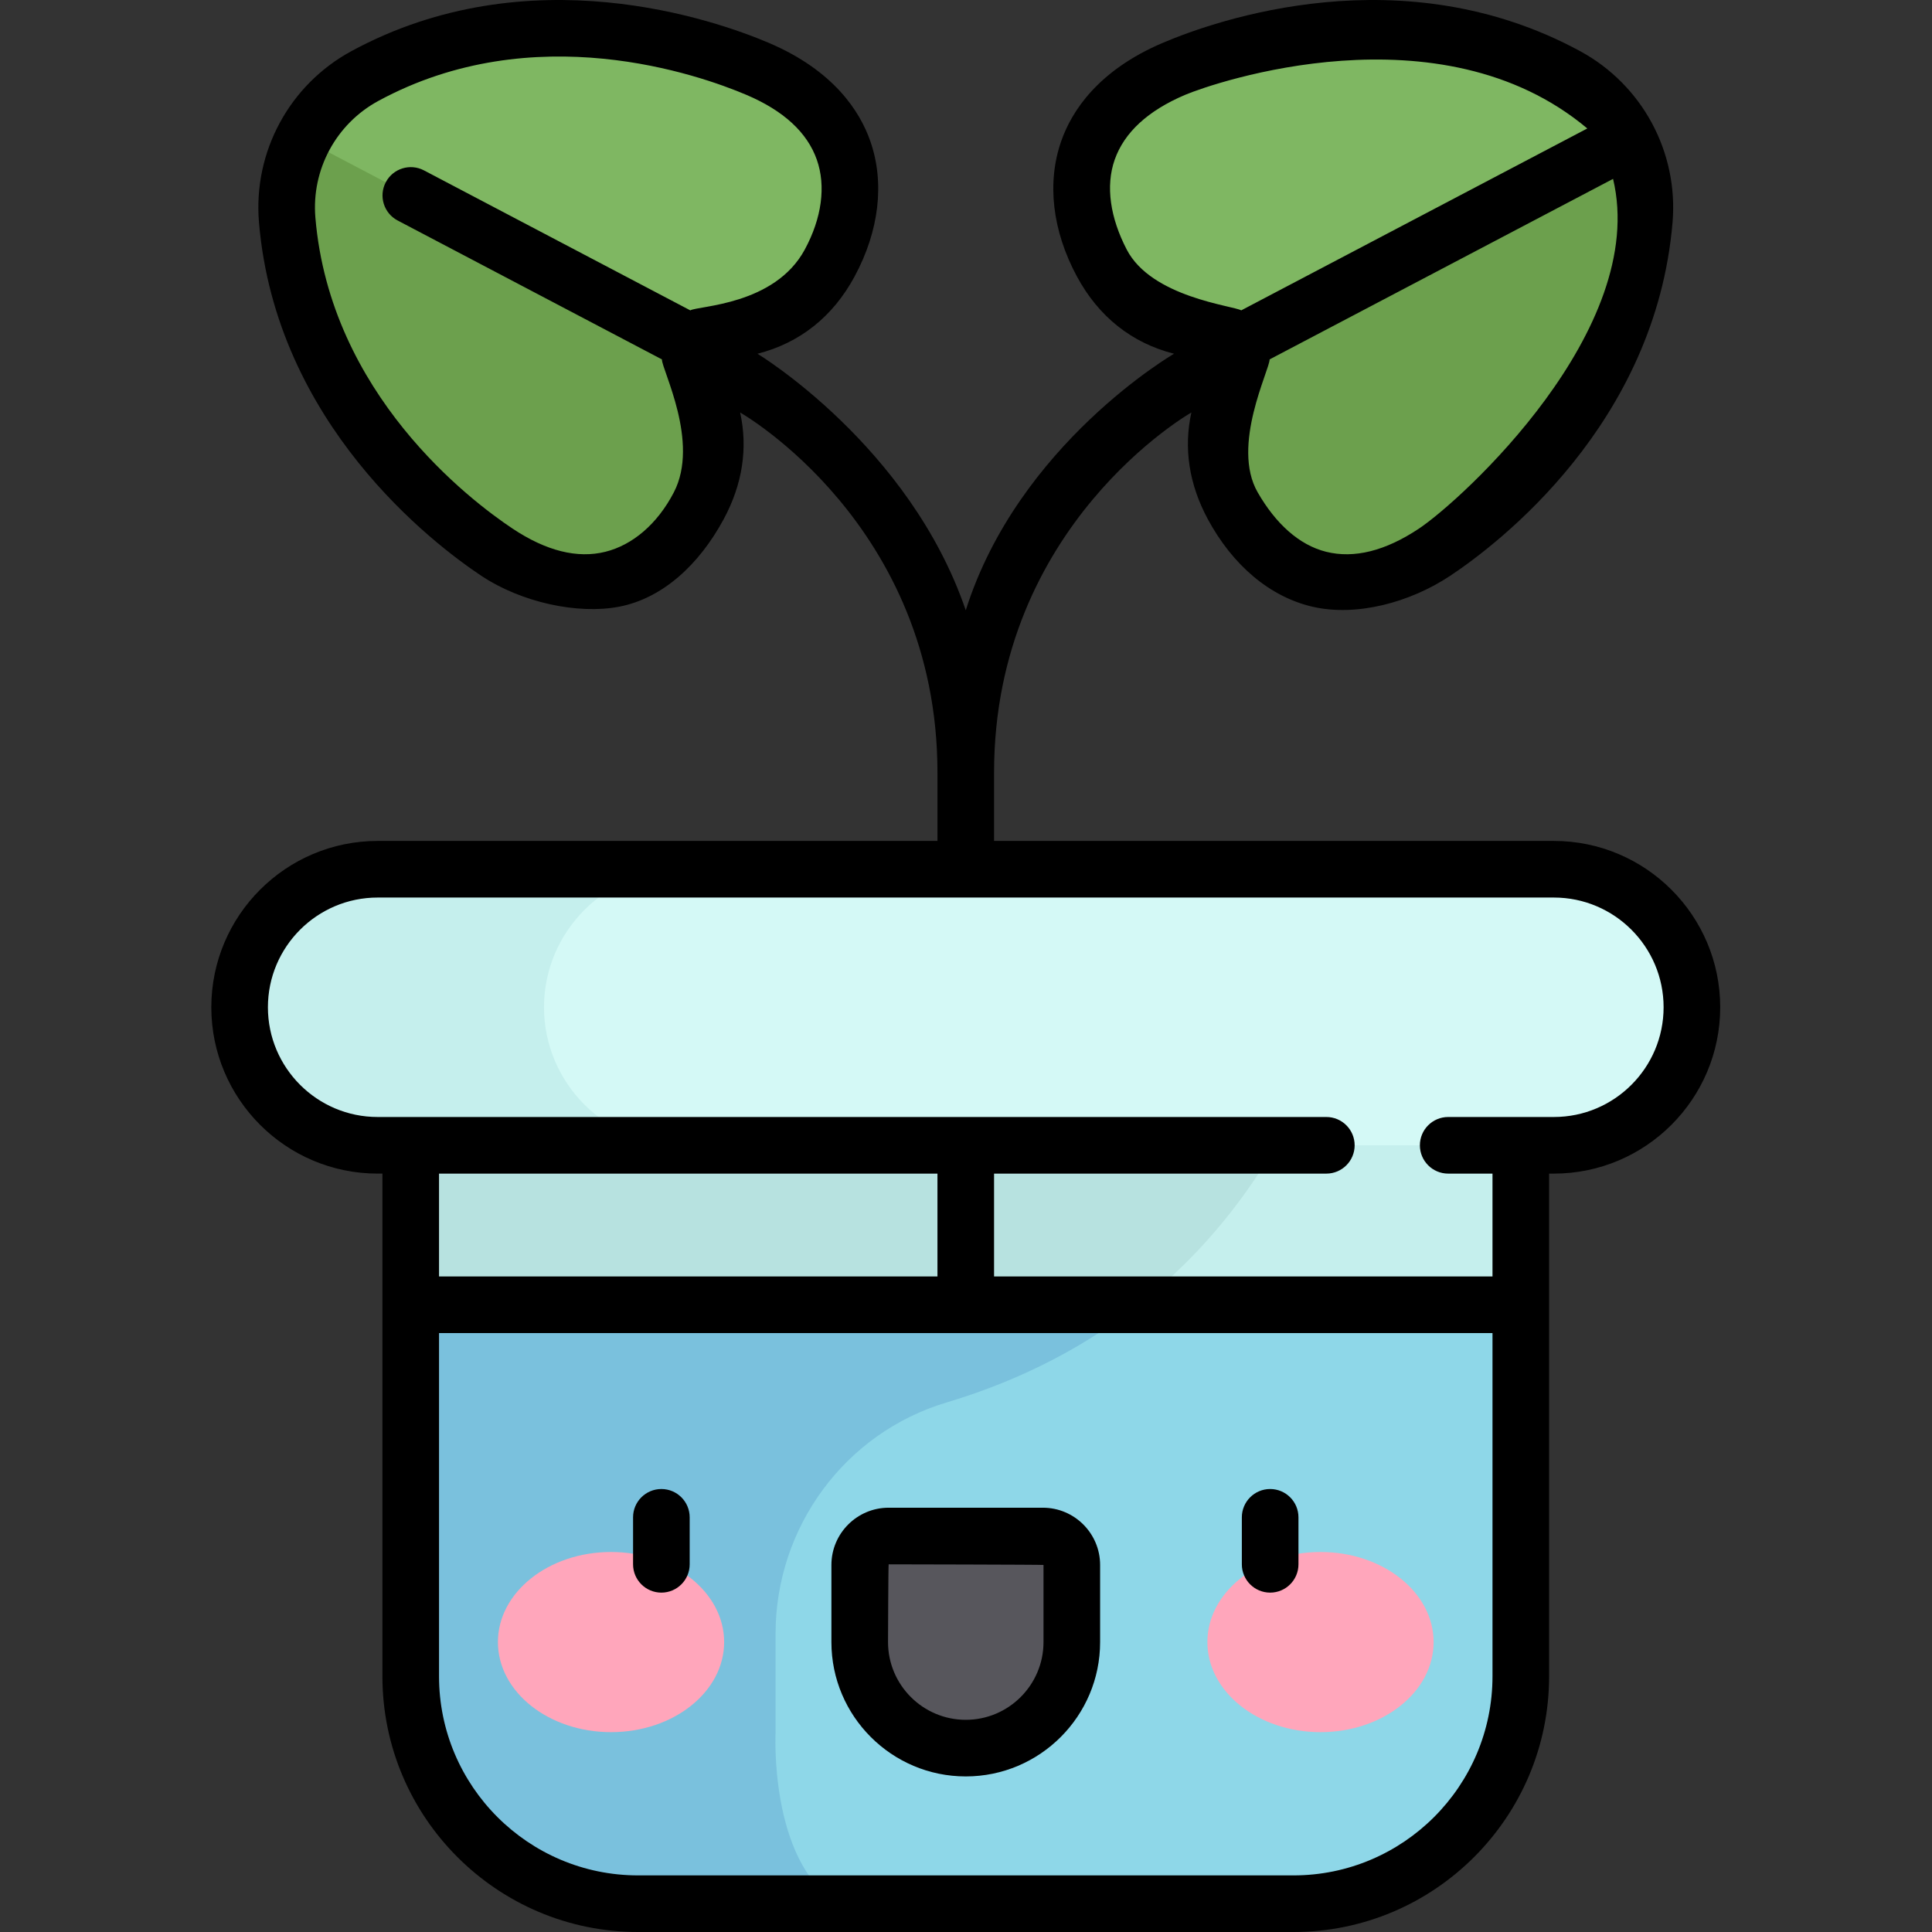 <svg height="512pt" viewBox="-56 0 512 512" width="512pt" xmlns="http://www.w3.org/2000/svg"><rect x="-56" y="0" width="512" height="512" fill="#333333" stroke="none"/><path d="m286.77 504.5h-173.668c-33.277 0-60.258-26.977-60.258-60.258v-177.305h294.188v177.305c0 33.281-26.98 60.258-60.262 60.258zm0 0" fill="#c5efed"/><path d="m52.844 266.938v177.305c0 33.281 26.98 60.258 60.262 60.258h52.824c-18.16-11.602-16.395-45.465-16.395-45.465v-26.098c0-28.168 18.336-53.207 45.324-61.27 72.586-21.691 95.922-80.27 102.641-104.73zm0 0" fill="#b7e2e0"/><path d="m52.844 345.777v98.465c0 33.281 26.98 60.258 60.262 60.258h173.668c33.277 0 60.258-26.977 60.258-60.258v-98.465zm0 0" fill="#8ed7e8"/><path d="m52.844 345.777v98.465c0 33.281 26.98 60.258 60.262 60.258h52.824c-18.16-11.602-16.395-45.465-16.395-45.465v-26.098c0-28.168 18.336-53.207 45.324-61.27 20.684-6.184 37.371-15.363 50.812-25.891zm0 0" fill="#7ac1dd"/><path d="m324.191 146.328c12.668-8.434 51.367-38.094 55.574-88.027 1.32-15.66-6.754-30.637-20.566-38.137-44.039-23.914-90.078-7.871-104.086-1.918-27.227 11.574-28.691 33.703-19.109 51.465 7.395 13.711 19.266 17.605 29.531 17.98 5.895.215 9.352 6.648 6.277 11.688-5.336 8.746-8.594 20.801-1.125 34.648 9.582 17.762 28.879 28.695 53.504 12.301zm0 0" fill="#7fb762"/><path d="m271.812 99.375c-5.336 8.746-8.59 20.805-1.121 34.652 9.578 17.762 28.875 28.695 53.504 12.301 12.664-8.434 51.363-38.094 55.574-88.027.637-7.578-.926-14.992-4.27-21.48l-103.695 54.5c1.434 2.32 1.637 5.383.008 8.055zm0 0" fill="#6ca04d"/><path d="m75.684 146.328c-12.668-8.434-51.367-38.094-55.574-88.027-1.32-15.66 6.758-30.637 20.566-38.137 44.039-23.914 90.082-7.871 104.086-1.918 27.227 11.574 28.691 33.703 19.113 51.465-7.398 13.711-19.27 17.605-29.535 17.98-5.895.215-9.352 6.648-6.277 11.688 5.336 8.746 8.59 20.801 1.121 34.648-9.578 17.762-28.875 28.695-53.5 12.301zm0 0" fill="#7fb762"/><path d="m128.062 99.375c5.336 8.746 8.59 20.805 1.121 34.652-9.578 17.762-28.875 28.695-53.504 12.301-12.664-8.434-51.363-38.094-55.574-88.027-.637-7.578.926-14.996 4.27-21.48l103.695 54.5c-1.43 2.32-1.637 5.383-.008 8.055zm0 0" fill="#6ca04d"/><path d="m355.793 303.516h-311.711c-20.117 0-36.578-16.461-36.578-36.578s16.461-36.578 36.578-36.578h311.715c20.117 0 36.578 16.461 36.578 36.578s-16.461 36.578-36.582 36.578zm0 0" fill="#d4f9f6"/><path d="m88.168 266.938c0-20.121 16.461-36.578 36.578-36.578h-80.664c-20.121 0-36.582 16.461-36.582 36.578s16.461 36.578 36.582 36.578h80.664c-20.117 0-36.578-16.461-36.578-36.578zm0 0" fill="#c5efed"/><path d="m199.938 463.27c-15.523 0-28.105-12.582-28.105-28.105v-20.43c0-4.238 3.438-7.672 7.672-7.672h40.867c4.234 0 7.672 3.434 7.672 7.672v20.43c-.004 15.523-12.582 28.105-28.105 28.105zm0 0" fill="#57565c"/><path d="m135.906 435.164c0-13.184-13.418-23.871-29.977-23.871-16.555 0-29.977 10.688-29.977 23.871 0 13.184 13.422 23.875 29.977 23.875 16.559 0 29.977-10.691 29.977-23.875zm0 0" fill="#ffa6bb"/><path d="m323.922 435.164c0-13.184-13.422-23.871-29.977-23.871-16.559 0-29.977 10.688-29.977 23.871 0 13.184 13.418 23.875 29.977 23.875 16.555 0 29.977-10.691 29.977-23.875zm0 0" fill="#ffa6bb"/><path d="m280.602 394.605c-4.141 0-7.5 3.359-7.5 7.504v12.449c0 4.145 3.359 7.504 7.5 7.504 4.145 0 7.504-3.359 7.504-7.504v-12.449c0-4.145-3.359-7.504-7.504-7.504zm0 0"/><path d="m119.273 394.605c-4.145 0-7.504 3.359-7.504 7.504v12.449c0 4.145 3.359 7.504 7.504 7.504 4.141 0 7.5-3.359 7.5-7.504v-12.449c0-4.145-3.359-7.504-7.5-7.504zm0 0"/><path d="m355.793 222.855h-148.355v-18.105c0-65.77 52.289-95.434 52.289-95.434-2.074 9.418-.641 19 4.359 28.27 6.543 12.129 16.344 20.547 27.719 23.195 11.586 2.695 25.816-1.07 36.543-8.211h.004c12.676-8.441 54.379-40.137 58.891-93.645 1.57-18.629-8.031-36.434-24.465-45.355-47.184-25.625-96.582-8.184-110.598-2.23-17.297 7.352-24.195 18.211-26.934 26.027-3.863 11.02-2.387 23.77 4.152 35.902 5.77 10.695 14.566 17.637 25.734 20.477 0 0-41.285 23.934-55.195 67.984-14.914-43.664-55.195-67.984-55.195-67.984 11.168-2.84 19.965-9.781 25.734-20.477 6.539-12.133 8.016-24.883 4.152-35.902-2.738-7.816-9.633-18.676-26.934-26.027-14.016-5.953-63.41-23.391-110.602 2.23-16.43 8.922-26.031 26.727-24.461 45.355 4.512 53.508 46.215 85.203 58.891 93.645h.004c10.727 7.141 25.672 10.297 36.543 8.211 11.469-2.207 21.172-11.066 27.715-23.195 5.004-9.27 6.438-18.852 4.359-28.27 0 0 52.293 29.605 52.293 95.434v18.105h-148.355c-24.309 0-44.082 19.773-44.082 44.082 0 24.305 19.773 44.078 44.082 44.078h1.262v133.227c0 37.363 30.395 67.758 67.758 67.758h173.668c37.363 0 67.758-30.395 67.758-67.758v-133.223h1.266c24.305 0 44.078-19.777 44.078-44.082.004-24.305-19.77-44.082-44.078-44.082zm-35.758-82.77c-8.902 5.926-17.18 7.996-24.598 6.141-7.188-1.793-13.41-7.512-18.145-15.762-7.102-12.363 3.188-32.445 3.168-35.219l91.02-47.84c9.523 39.906-40.184 85.18-51.445 92.68zm-77.434-73.938c-4.383-8.438-5.648-16.828-3.199-23.816 2.531-7.219 8.801-13 18.641-17.184 7.547-3.207 67.594-23.871 106.609 8.898l-91.711 48.203c-2.121-1.238-23.762-3.441-30.34-16.102zm-120.02 64.316c-4.383 8.441-10.957 13.969-18.145 15.762-7.418 1.852-15.695-.215-24.598-6.141-11.262-7.5-48.312-35.605-52.258-82.418-1.07-12.699 5.473-24.832 16.672-30.914 41.285-22.414 85.121-6.895 97.574-1.605 9.84 4.184 16.113 9.965 18.645 17.184 2.449 6.988 1.324 15.453-3.203 23.816-7.988 14.762-28.215 14.863-30.332 16.102l-70.574-37.094c-3.668-1.93-8.203-.52-10.129 3.148-1.93 3.664-.52 8.199 3.148 10.129l70.031 36.809c-.02 2.773 10.07 21.941 3.168 35.223zm69.855 180.555v27.258h-132.09v-27.258zm94.336 185.98h-173.672c-29.09 0-52.754-23.668-52.754-52.758v-90.965h279.18v90.965c0 29.09-23.664 52.758-52.754 52.758zm69.02-200.984h-28.008c-4.141 0-7.5 3.359-7.5 7.5 0 4.145 3.359 7.504 7.5 7.504h11.742v27.258h-132.09v-27.258h88.059c4.141 0 7.5-3.359 7.5-7.504 0-4.141-3.359-7.5-7.5-7.5h-251.414c-16.035 0-29.082-13.043-29.082-29.078s13.047-29.078 29.082-29.078h311.711c16.035 0 29.078 13.043 29.078 29.078s-13.043 29.078-29.078 29.078zm0 0"/><path d="m220.371 399.559h-40.867c-8.363 0-15.172 6.809-15.172 15.176v20.434c0 19.629 15.973 35.602 35.605 35.602s35.605-15.973 35.605-35.602v-20.434c0-8.367-6.809-15.176-15.172-15.176zm.168 35.605c0 11.359-9.242 20.605-20.602 20.605s-20.602-9.242-20.602-20.605c0 0 .074-20.602.168-20.602 0 0 41.035.074 41.035.168zm0 0"/></svg>